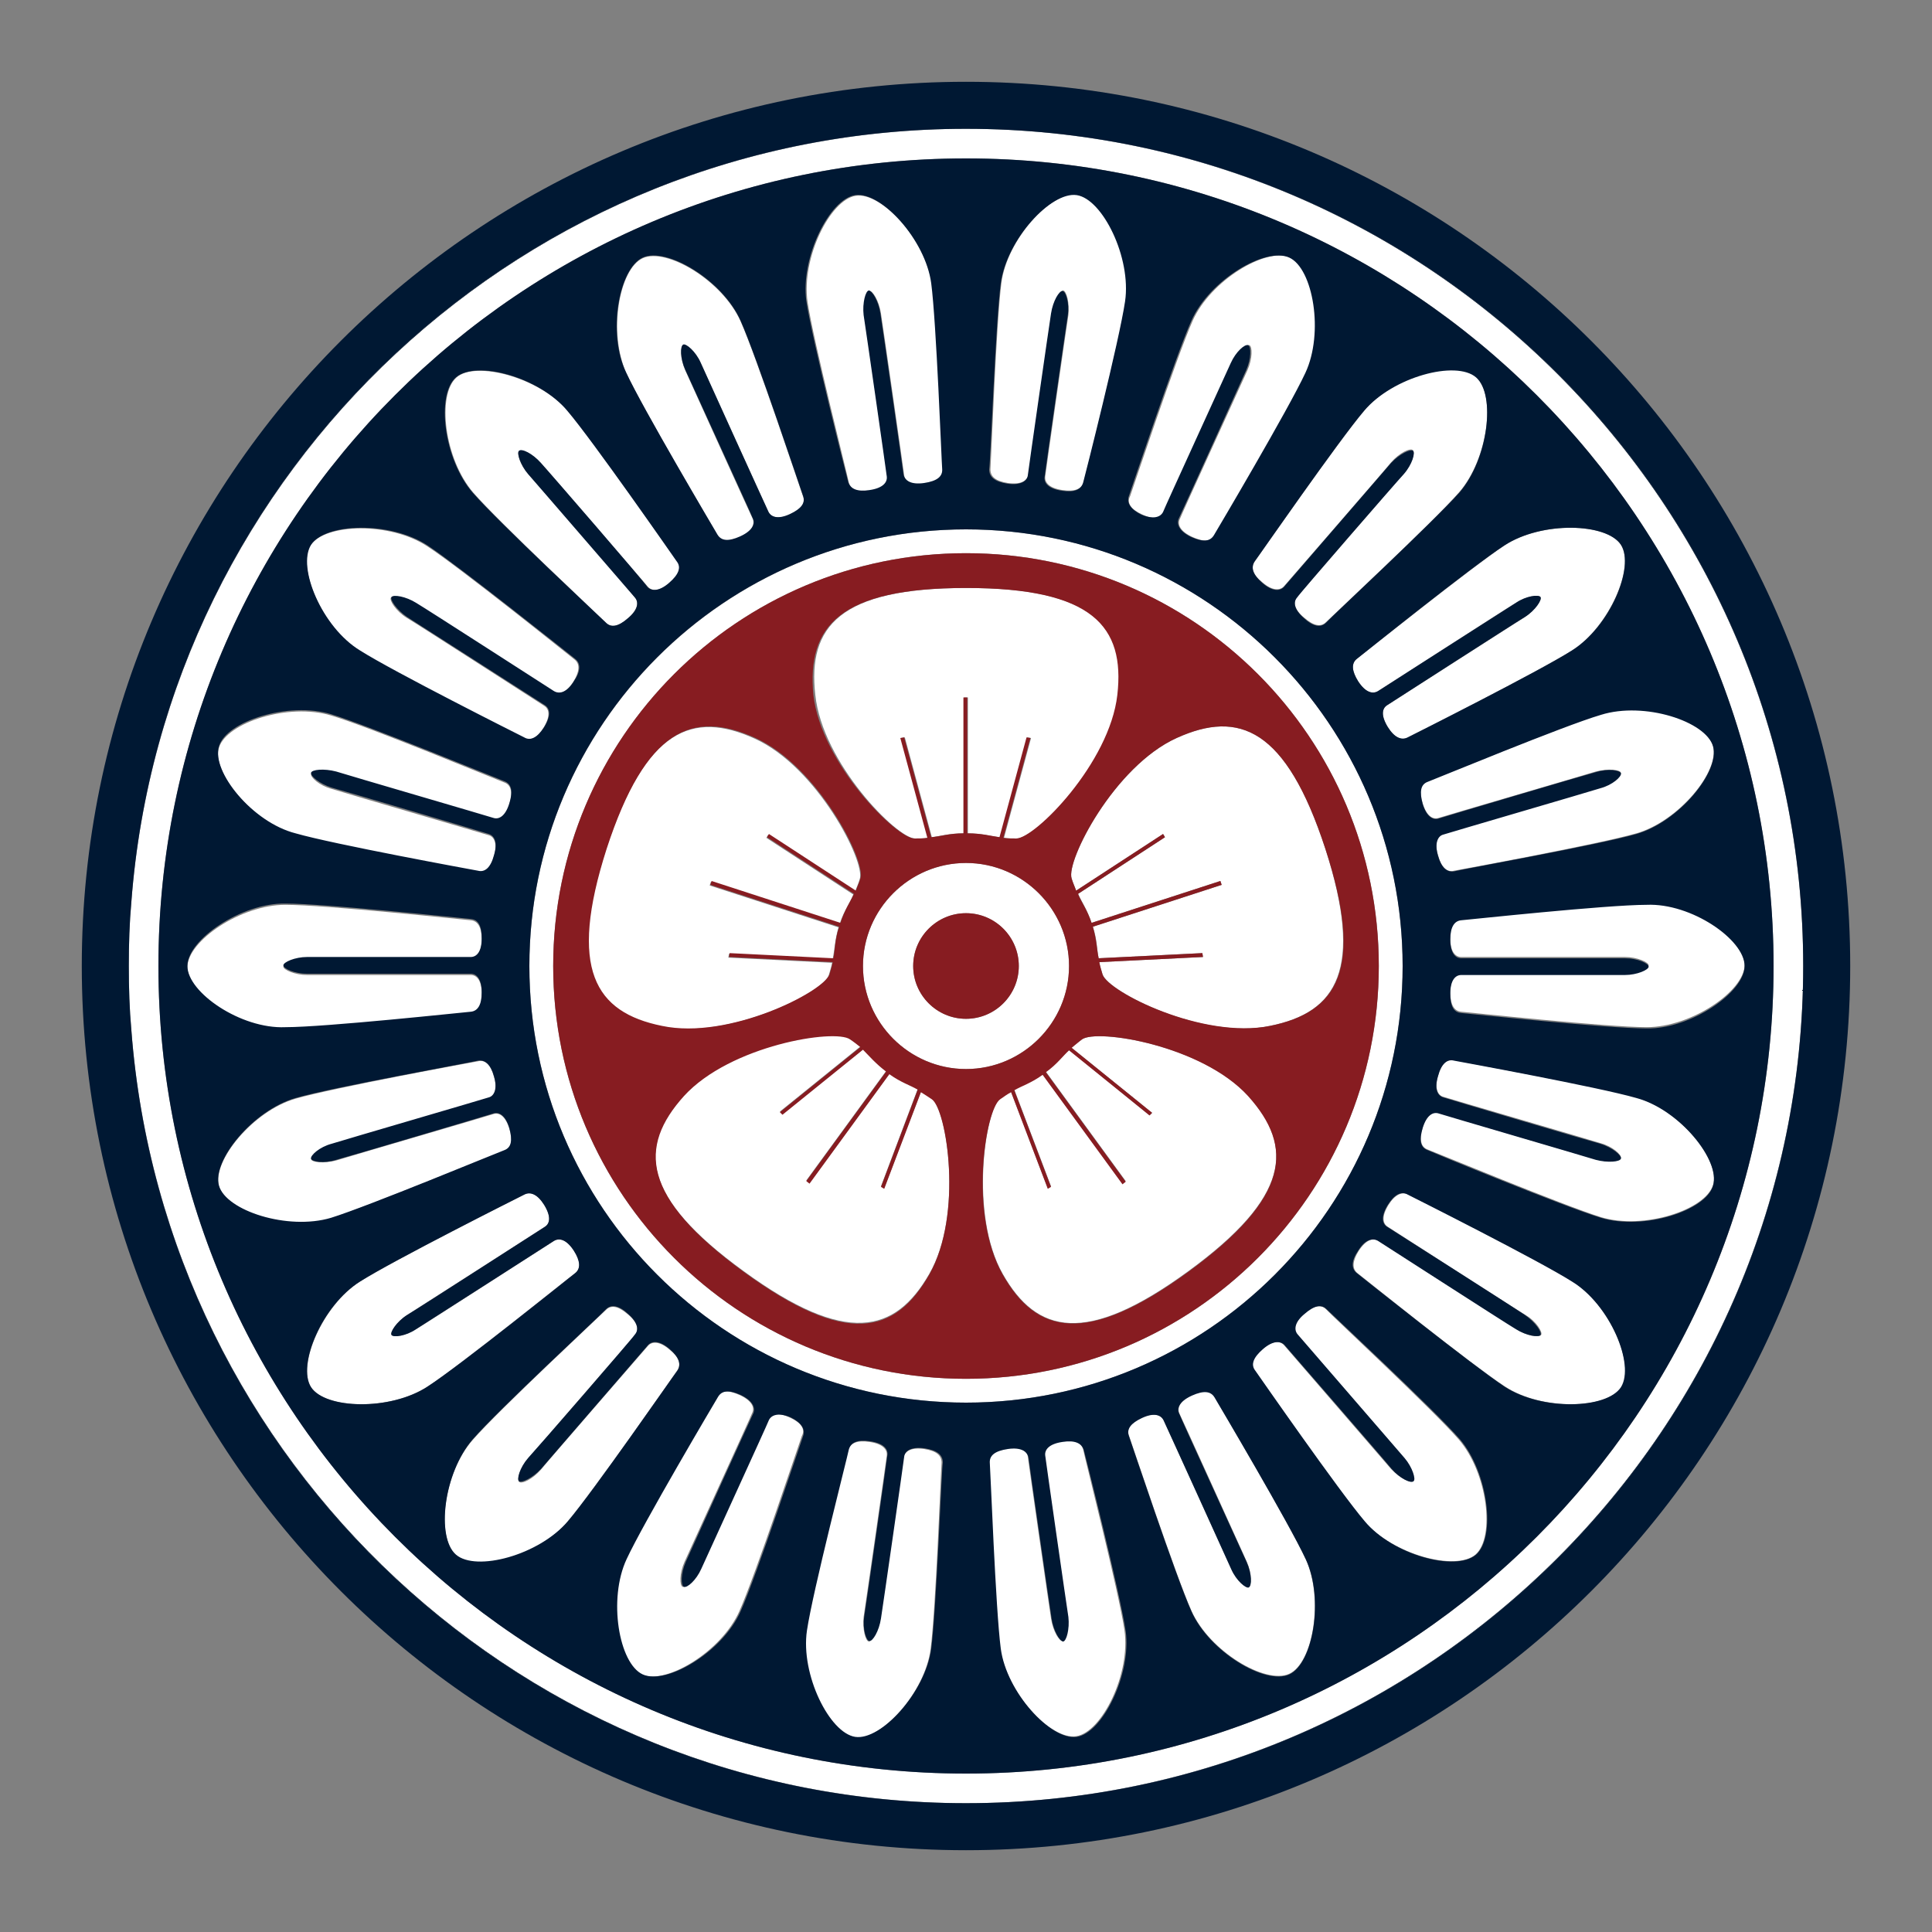 <?xml version="1.0" encoding="utf-8"?>
<!-- Generator: Adobe Illustrator 19.2.1, SVG Export Plug-In . SVG Version: 6.00 Build 0)  -->
<svg version="1.1" id="XX" xmlns="http://www.w3.org/2000/svg" xmlns:xlink="http://www.w3.org/1999/xlink" x="0px" y="0px"
	 viewBox="0 0 300 300" style="enable-background:new 0 0 300 300;" xml:space="preserve">
<rect x="0" y="0" width="300" height="300" fill="#808080" stroke="none"/>
<style type="text/css">
	.st0{fill:none;}
	.st1{fill:#FFFFFF;}
	.st2{fill:#871C21;}
	.st3{fill:#001833;}
</style>
<g>
	<path class="st0" d="M20.4,140c-0.3,3.3-0.4,6.6-0.4,10c0,3.4,0.1,6.7,0.4,10c-0.3-3.3-0.4-6.6-0.4-10
		C20,146.6,20.1,143.3,20.4,140z"/>
	<path class="st1" d="M144.7,170.6c-0.6-0.4-1.1-0.8-1.7-1.1l-5.7,15l-0.5-0.3l5.7-15.1c-1.2-0.7-2.6-1.1-4.4-2.4l-12.4,17l-0.5-0.4
		l12.4-17c-1.8-1.3-2.6-2.5-3.6-3.4l-12.5,10.1l-0.4-0.4l12.5-10.1c-0.5-0.4-1-0.8-1.6-1.2c-2.3-1.7-18.6,0.9-25.8,8.8
		c-7.2,7.9-6.7,15.7,9.3,27.3c15.9,11.6,23.5,9.6,28.8,0.4C149.6,188.6,147,172.3,144.7,170.6z"/>
	<path class="st1" d="M156.5,75c2.1,0.3,3-0.4,3.2-1.3c0.1-0.9,3.3-23.2,3.6-25.1c0.3-1.9,1.3-3.5,1.8-3.5c0.5,0.1,1,1.9,0.8,3.8
		c-0.3,1.9-3.5,24.2-3.6,25.1c-0.1,0.9,0.6,1.8,2.7,2.1c1.9,0.3,3-0.2,3.3-1.3c0.3-1.1,5.6-22.1,6.5-28.1c1-6.8-3.4-15.9-7.5-16.5
		c-4-0.6-10.9,6.9-11.8,13.7c-0.8,6.1-1.6,27.7-1.7,28.8C153.7,74,154.6,74.7,156.5,75z"/>
	<path class="st1" d="M196,90.4c1.6,1.4,2.8,1.3,3.4,0.6c0.6-0.7,15.4-17.7,16.6-19.2c1.3-1.5,3-2.3,3.4-1.9
		c0.4,0.3-0.2,2.2-1.4,3.6c-1.3,1.5-16,18.5-16.6,19.2c-0.6,0.7-0.5,1.9,1.1,3.2c1.5,1.3,2.6,1.5,3.4,0.7
		c0.8-0.8,16.6-15.5,20.7-20.2c4.5-5.2,5.7-15.2,2.6-17.9c-3.1-2.7-12.9-0.1-17.3,5.2c-4,4.7-16.3,22.4-17,23.4
		C194.2,88.1,194.5,89.2,196,90.4z"/>
	<path class="st1" d="M168.2,225.1c-0.3-1.1-1.3-1.6-3.3-1.3c-2.1,0.3-2.8,1.2-2.7,2.1c0.1,0.9,3.3,23.2,3.6,25.1
		c0.3,1.9-0.3,3.8-0.8,3.8c-0.5,0.1-1.5-1.5-1.8-3.5c-0.3-1.9-3.5-24.2-3.6-25.1c-0.1-0.9-1.1-1.6-3.2-1.3c-1.9,0.3-2.8,1-2.8,2.2
		c0.1,1.2,0.9,22.8,1.7,28.8c0.9,6.8,7.8,14.3,11.8,13.7c4-0.6,8.5-9.7,7.5-16.5C173.7,247.1,168.4,226.2,168.2,225.1z"/>
	<path class="st1" d="M143.5,225c-2.1-0.3-3,0.4-3.2,1.3c-0.1,0.9-3.3,23.2-3.6,25.1c-0.3,1.9-1.3,3.5-1.8,3.5
		c-0.5-0.1-1-1.9-0.8-3.8c0.3-1.9,3.5-24.2,3.6-25.1c0.1-0.9-0.6-1.8-2.7-2.1c-1.9-0.3-3,0.2-3.3,1.3c-0.3,1.1-5.6,22.1-6.5,28.1
		c-1,6.8,3.4,15.9,7.5,16.5c4,0.6,10.9-6.9,11.8-13.7c0.8-6.1,1.6-27.7,1.7-28.8C146.3,226,145.4,225.3,143.5,225z"/>
	<path class="st1" d="M168,161.4c-0.6,0.4-1.1,0.8-1.6,1.3l12.5,10.1l-0.4,0.4L166,163c-1,1-1.9,2.1-3.6,3.4l12.4,17l-0.5,0.4
		l-12.4-17c-1.8,1.3-3.2,1.7-4.4,2.4l5.7,15l-0.5,0.3l-5.7-15c-0.5,0.3-1.1,0.7-1.7,1.1c-2.3,1.7-4.8,18,0.4,27.2
		c5.3,9.3,12.9,11.2,28.8-0.4c15.9-11.6,16.4-19.4,9.3-27.3C186.6,162.3,170.3,159.7,168,161.4z"/>
	<path class="st1" d="M166,150c0-8.8-7.2-16-16-16c-8.8,0-16,7.2-16,16s7.2,16,16,16C158.8,166,166,158.8,166,150z M150,158.2
		c-4.5,0-8.2-3.7-8.2-8.2s3.7-8.2,8.2-8.2s8.2,3.7,8.2,8.2S154.5,158.2,150,158.2z"/>
	<path class="st1" d="M221.7,121.3c-1.1,0.4-1.4,1.5-0.8,3.4c0.6,2,1.6,2.6,2.5,2.3c0.9-0.3,22.5-6.6,24.4-7.2
		c1.9-0.5,3.8-0.3,3.9,0.2c0.1,0.5-1.3,1.7-3.2,2.3c-1.9,0.5-23.5,6.9-24.4,7.2c-0.9,0.3-1.4,1.3-0.8,3.3c0.5,1.9,1.4,2.7,2.5,2.4
		c1.1-0.2,22.4-4.1,28.3-5.8c6.6-1.9,13-9.7,11.9-13.6c-1.1-3.9-10.8-7-17.4-5C242.8,112.7,222.8,120.9,221.7,121.3z"/>
	<path class="st1" d="M244.2,199c-5.2-3.3-24.5-13-25.5-13.5c-1-0.5-2.1,0-3.1,1.6c-1.1,1.8-0.9,2.9-0.1,3.4
		c0.8,0.5,19.7,12.7,21.4,13.7s2.7,2.7,2.4,3.1c-0.3,0.4-2.2,0.2-3.8-0.9c-1.6-1-20.6-13.2-21.4-13.7c-0.8-0.5-1.9-0.3-3.1,1.5
		c-1,1.6-1.1,2.8-0.2,3.5c0.9,0.7,17.8,14.3,22.9,17.6c5.8,3.8,15.9,3.5,18.1,0.1C253.9,211.9,250,202.6,244.2,199z"/>
	<path class="st1" d="M205.9,203.3c-0.8-0.8-2-0.6-3.4,0.7c-1.6,1.4-1.7,2.5-1.1,3.2c0.6,0.7,15.4,17.7,16.6,19.2
		c1.3,1.5,1.8,3.3,1.4,3.6c-0.4,0.3-2.1-0.5-3.4-1.9c-1.3-1.5-16-18.5-16.6-19.2c-0.6-0.7-1.8-0.8-3.4,0.6c-1.5,1.3-1.8,2.4-1.2,3.3
		c0.7,0.9,13,18.7,17,23.4c4.5,5.2,14.2,7.8,17.3,5.2c3.1-2.7,1.9-12.7-2.6-17.9C222.5,218.9,206.7,204.2,205.9,203.3z"/>
	<path class="st1" d="M188.6,216.9c-0.6-1-1.7-1.1-3.5-0.3c-1.9,0.9-2.3,2-2,2.8c0.4,0.8,9.7,21.3,10.5,23.1
		c0.8,1.8,0.8,3.7,0.3,3.9c-0.5,0.2-1.9-1-2.7-2.8c-0.8-1.8-10.2-22.3-10.5-23.1c-0.4-0.8-1.5-1.2-3.4-0.4c-1.8,0.8-2.4,1.8-2,2.8
		c0.4,1.1,7.2,21.6,9.7,27.2c2.8,6.3,11.5,11.5,15.2,9.8c3.7-1.7,5.4-11.7,2.5-17.9C200.2,236.5,189.1,217.9,188.6,216.9z"/>
	<path class="st1" d="M226.9,142.7c-1.2,0.1-1.7,1.1-1.7,3c0,2.1,0.8,2.9,1.7,2.9s23.5,0,25.4,0c1.9,0,3.7,0.8,3.7,1.3
		c0,0.5-1.7,1.3-3.7,1.3c-1.9,0-24.5,0-25.4,0s-1.7,0.8-1.7,2.9c0,1.9,0.6,2.9,1.7,3c1.2,0.1,22.6,2.4,28.8,2.4
		c6.9,0,15.2-5.6,15.2-9.7c0-4.1-8.4-9.8-15.2-9.7C249.5,140.3,228,142.6,226.9,142.7z"/>
	<path class="st1" d="M166.4,136.4c0.2,0.7,0.5,1.3,0.7,1.9l13.5-8.8l0.3,0.5l-13.5,8.8c0.6,1.3,1.4,2.4,2.1,4.5l20-6.5l0.2,0.6
		l-20,6.5c0.7,2.1,0.6,3.5,0.9,4.9l16.1-0.8l0.1,0.6l-16.1,0.8c0.1,0.6,0.3,1.2,0.5,1.9c0.9,2.7,15.6,10.2,26,8
		c10.4-2.1,14.6-8.8,8.6-27.5c-6.1-18.7-13.4-21.6-23.1-17.2C173,119,165.5,133.7,166.4,136.4z"/>
	<path class="st1" d="M210.9,105.8c1.1,1.8,2.3,2,3.1,1.5c0.8-0.5,19.7-12.7,21.4-13.7c1.6-1,3.5-1.3,3.8-0.9c0.3,0.4-0.8,2-2.4,3.1
		c-1.6,1-20.6,13.2-21.4,13.7c-0.8,0.5-1,1.6,0.1,3.4c1,1.6,2.1,2.2,3.1,1.6c1-0.5,20.3-10.2,25.5-13.5c5.8-3.7,9.8-13,7.6-16.4
		c-2.2-3.4-12.3-3.7-18.1,0.1c-5.1,3.4-22,16.9-22.9,17.6C209.8,103,209.9,104.2,210.9,105.8z"/>
	<path class="st1" d="M254.1,170.4c-5.9-1.7-27.2-5.5-28.3-5.8c-1.1-0.2-2,0.6-2.5,2.4c-0.6,2,0,3.1,0.8,3.3
		c0.9,0.3,22.5,6.6,24.4,7.2c1.9,0.5,3.3,1.8,3.2,2.3c-0.1,0.5-2,0.8-3.9,0.2c-1.9-0.5-23.5-6.9-24.4-7.2c-0.9-0.3-1.9,0.3-2.5,2.3
		c-0.5,1.9-0.3,3,0.8,3.4c1.1,0.4,21.1,8.7,26.9,10.5c6.6,2,16.2-1.1,17.4-5C267.2,180.2,260.8,172.3,254.1,170.4z"/>
	<path class="st1" d="M177.4,79.9c1.9,0.9,3,0.5,3.4-0.4c0.4-0.8,9.7-21.3,10.5-23.1c0.8-1.8,2.3-3,2.7-2.8c0.5,0.2,0.5,2.1-0.3,3.9
		c-0.8,1.8-10.2,22.3-10.5,23.1c-0.4,0.8,0,1.9,2,2.8c1.8,0.8,2.9,0.7,3.5-0.3c0.6-1,11.6-19.6,14.2-25.2c2.9-6.3,1.2-16.2-2.5-17.9
		c-3.7-1.7-12.4,3.5-15.2,9.8c-2.5,5.6-9.3,26.1-9.7,27.2C174.9,78.1,175.6,79.1,177.4,79.9z"/>
	<path class="st1" d="M78.3,178.7c1.1-0.4,1.4-1.5,0.8-3.4c-0.6-2-1.6-2.6-2.5-2.3c-0.9,0.3-22.5,6.6-24.4,7.2
		c-1.9,0.5-3.8,0.3-3.9-0.2c-0.1-0.5,1.3-1.7,3.2-2.3c1.9-0.5,23.5-6.9,24.4-7.2c0.9-0.3,1.4-1.3,0.8-3.3c-0.5-1.9-1.4-2.7-2.5-2.4
		c-1.1,0.2-22.4,4.1-28.3,5.8c-6.6,1.9-13,9.7-11.9,13.6c1.1,3.9,10.8,7,17.4,5C57.2,187.3,77.2,179.1,78.3,178.7z"/>
	<path class="st1" d="M89.3,197.7c0.9-0.7,0.9-1.9-0.2-3.5c-1.1-1.8-2.3-2-3.1-1.5c-0.8,0.5-19.7,12.7-21.4,13.7
		c-1.6,1-3.5,1.3-3.8,0.9c-0.3-0.4,0.8-2,2.4-3.1c1.6-1,20.6-13.2,21.4-13.7c0.8-0.5,1-1.6-0.1-3.4c-1-1.6-2.1-2.2-3.1-1.6
		c-1,0.5-20.3,10.2-25.5,13.5c-5.8,3.7-9.8,13-7.6,16.4c2.2,3.4,12.3,3.7,18.1-0.1C71.5,212,88.3,198.4,89.3,197.7z"/>
	<path class="st1" d="M73.1,157.3c1.2-0.1,1.7-1.1,1.7-3c0-2.1-0.8-2.9-1.7-2.9c-0.9,0-23.5,0-25.4,0c-1.9,0-3.7-0.8-3.7-1.3
		c0-0.5,1.7-1.3,3.7-1.3c1.9,0,24.5,0,25.4,0c0.9,0,1.7-0.8,1.7-2.9c0-1.9-0.6-2.9-1.7-3c-1.2-0.1-22.6-2.4-28.8-2.4
		c-6.9,0-15.2,5.6-15.2,9.7c0,4.1,8.4,9.8,15.2,9.7C50.5,159.7,72,157.4,73.1,157.3z"/>
	<path class="st1" d="M104,209.6c-1.6-1.4-2.8-1.3-3.4-0.6c-0.6,0.7-15.4,17.7-16.6,19.2c-1.3,1.5-3,2.3-3.4,1.9
		c-0.4-0.3,0.2-2.2,1.4-3.6c1.3-1.5,16-18.5,16.6-19.2c0.6-0.7,0.5-1.9-1.1-3.2c-1.5-1.3-2.6-1.5-3.4-0.7
		c-0.8,0.8-16.6,15.5-20.7,20.2c-4.6,5.2-5.7,15.2-2.6,17.9c3.1,2.7,12.9,0.1,17.3-5.2c4-4.7,16.3-22.4,17-23.4
		C105.8,211.9,105.5,210.8,104,209.6z"/>
	<path class="st1" d="M45.9,129.6c5.9,1.7,27.2,5.5,28.3,5.8c1.1,0.2,2-0.6,2.5-2.4c0.6-2,0-3.1-0.8-3.3c-0.9-0.3-22.5-6.6-24.4-7.2
		c-1.9-0.5-3.3-1.8-3.2-2.3c0.1-0.5,2-0.8,3.9-0.2c1.9,0.5,23.5,6.9,24.4,7.2c0.9,0.3,1.9-0.3,2.5-2.3c0.5-1.9,0.3-3-0.8-3.4
		c-1.1-0.4-21.1-8.7-26.9-10.4c-6.6-2-16.2,1.1-17.4,5C32.8,119.8,39.2,127.7,45.9,129.6z"/>
	<path class="st1" d="M122.6,220.1c-1.9-0.9-3-0.5-3.4,0.4c-0.4,0.8-9.7,21.3-10.5,23.1c-0.8,1.8-2.3,3-2.7,2.8
		c-0.5-0.2-0.5-2.1,0.3-3.9c0.8-1.8,10.2-22.3,10.5-23.1c0.4-0.8,0-1.9-2-2.8c-1.8-0.8-2.9-0.7-3.5,0.3c-0.6,1-11.6,19.6-14.2,25.2
		c-2.9,6.3-1.2,16.2,2.5,17.9c3.7,1.7,12.4-3.5,15.2-9.8c2.5-5.6,9.3-26.1,9.7-27.2C125.1,221.9,124.4,220.9,122.6,220.1z"/>
	<path class="st1" d="M150,280c71.7,0,130-58.3,130-130S221.7,20,150,20C81.7,20,25.5,73,20.4,140c-0.3,3.3-0.4,6.6-0.4,10
		c0,3.4,0.1,6.7,0.4,10C25.5,227,81.7,280,150,280z M150,24.6c69.2,0,125.4,56.3,125.4,125.4c0,69.2-56.3,125.4-125.4,125.4
		c-69.2,0-125.4-56.3-125.4-125.4C24.6,80.8,80.8,24.6,150,24.6z"/>
	<path class="st1" d="M94.1,96.7c0.8,0.8,2,0.6,3.4-0.7c1.6-1.4,1.7-2.5,1.1-3.2C98.1,92,83.3,75,82,73.6c-1.3-1.5-1.8-3.3-1.4-3.6
		c0.4-0.3,2.1,0.5,3.4,1.9c1.3,1.5,16,18.5,16.6,19.2c0.6,0.7,1.8,0.8,3.4-0.6c1.5-1.3,1.8-2.4,1.2-3.3c-0.7-0.9-13-18.7-17-23.4
		c-4.5-5.2-14.3-7.8-17.3-5.2c-3.1,2.7-1.9,12.7,2.6,17.9C77.5,81.1,93.3,95.9,94.1,96.7z"/>
	<path class="st1" d="M82.2,150c0,37.4,30.3,67.8,67.8,67.8c37.4,0,67.8-30.3,67.8-67.8c0-37.4-30.3-67.8-67.8-67.8
		C112.6,82.2,82.2,112.6,82.2,150z M150,85.9c35.4,0,64.1,28.7,64.1,64.1s-28.7,64.1-64.1,64.1c-35.4,0-64.1-28.7-64.1-64.1
		S114.6,85.9,150,85.9z"/>
	<path class="st1" d="M102.7,159.4c10.4,2.1,25.2-5.3,26-8c0.2-0.7,0.4-1.3,0.5-1.9l-16.1-0.8l0.1-0.6l16.1,0.8
		c0.3-1.4,0.3-2.8,0.9-4.9l-20-6.5l0.2-0.6l20,6.5c0.7-2.1,1.6-3.2,2.1-4.5l-13.5-8.8l0.3-0.5l13.5,8.8c0.2-0.6,0.5-1.2,0.7-1.9
		c0.9-2.7-6.6-17.4-16.3-21.8c-9.7-4.4-17-1.5-23.1,17.2C88.1,150.6,92.3,157.2,102.7,159.4z"/>
	<path class="st1" d="M131.8,74.9c0.3,1.1,1.3,1.6,3.3,1.3c2.1-0.3,2.8-1.2,2.7-2.1c-0.1-0.9-3.3-23.2-3.6-25.1
		c-0.3-1.9,0.3-3.8,0.8-3.8c0.5-0.1,1.5,1.5,1.8,3.5c0.3,1.9,3.5,24.2,3.6,25.1c0.1,0.9,1.1,1.6,3.2,1.3c1.9-0.3,2.8-1,2.8-2.2
		c-0.1-1.2-0.8-22.8-1.7-28.8c-0.9-6.8-7.8-14.3-11.8-13.7c-4,0.6-8.5,9.7-7.5,16.5C126.3,52.9,131.6,73.8,131.8,74.9z"/>
	<path class="st1" d="M55.8,101.1c5.2,3.3,24.5,13,25.5,13.5c1,0.5,2.1,0,3.1-1.6c1.1-1.8,0.9-2.9,0.1-3.4
		c-0.8-0.5-19.7-12.7-21.4-13.7c-1.6-1-2.7-2.7-2.4-3.1c0.3-0.4,2.2-0.2,3.8,0.9c1.6,1,20.6,13.2,21.4,13.7c0.8,0.5,1.9,0.3,3.1-1.5
		c1-1.6,1.1-2.8,0.2-3.5c-0.9-0.7-17.8-14.3-22.9-17.6c-5.8-3.8-15.9-3.5-18.1-0.1C46.1,88.1,50,97.4,55.8,101.1z"/>
	<path class="st1" d="M111.4,83.1c0.6,1,1.7,1.1,3.5,0.3c1.9-0.9,2.3-2,2-2.8c-0.4-0.8-9.7-21.3-10.5-23.1c-0.8-1.8-0.8-3.7-0.3-3.9
		c0.5-0.2,1.9,1,2.7,2.8c0.8,1.8,10.2,22.3,10.5,23.1c0.4,0.8,1.5,1.2,3.4,0.4c1.8-0.8,2.4-1.8,2-2.8c-0.4-1.1-7.2-21.6-9.7-27.2
		c-2.8-6.3-11.5-11.5-15.2-9.8c-3.7,1.7-5.4,11.7-2.5,17.9C99.8,63.5,110.9,82.1,111.4,83.1z"/>
	<path class="st1" d="M142.1,130.2c0.7,0,1.4,0,2-0.1l-4.2-15.5l0.6-0.1l4.2,15.5c1.4-0.2,2.7-0.6,5-0.6v-21.1h0.6v21.1
		c2.2,0,3.6,0.5,5,0.6l4.2-15.5l0.6,0.1l-4.2,15.5c0.6,0.1,1.2,0.1,2,0.1c2.9,0,14.5-11.7,15.7-22.3c1.2-10.6-3.8-16.6-23.5-16.6
		s-24.7,6-23.5,16.6C127.7,118.5,139.3,130.2,142.1,130.2z"/>
	<path class="st2" d="M150,214.1c35.4,0,64.1-28.7,64.1-64.1S185.4,85.9,150,85.9c-35.4,0-64.1,28.7-64.1,64.1
		S114.6,214.1,150,214.1z M144.3,197.9c-5.3,9.3-12.9,11.2-28.8-0.4c-15.9-11.6-16.4-19.4-9.3-27.3c7.2-7.9,23.5-10.5,25.8-8.8
		c0.6,0.4,1.1,0.8,1.6,1.2l-12.5,10.1l0.4,0.4L134,163c1,1,1.9,2.1,3.6,3.4l-12.4,17l0.5,0.4l12.4-17c1.8,1.3,3.2,1.7,4.4,2.4
		l-5.7,15.1l0.5,0.3l5.7-15c0.5,0.3,1.1,0.7,1.7,1.1C147,172.3,149.6,188.6,144.3,197.9z M134,150c0-8.8,7.2-16,16-16
		c8.8,0,16,7.2,16,16s-7.2,16-16,16C141.2,166,134,158.8,134,150z M184.5,197.5c-15.9,11.6-23.6,9.6-28.8,0.4
		c-5.3-9.3-2.7-25.6-0.4-27.2c0.6-0.4,1.1-0.8,1.7-1.1l5.7,15l0.5-0.3l-5.7-15c1.2-0.7,2.6-1.1,4.4-2.4l12.4,17l0.5-0.4l-12.4-17
		c1.8-1.3,2.6-2.5,3.6-3.4l12.5,10.1l0.4-0.4l-12.5-10.1c0.5-0.4,1-0.8,1.6-1.3c2.3-1.7,18.6,0.9,25.8,8.8
		C200.9,178.1,200.4,185.9,184.5,197.5z M182.7,114.6c9.7-4.4,17-1.5,23.1,17.2c6.1,18.7,1.9,25.4-8.6,27.5c-10.4,2.1-25.2-5.3-26-8
		c-0.2-0.7-0.4-1.3-0.5-1.9l16.1-0.8l-0.1-0.6l-16.1,0.8c-0.3-1.4-0.3-2.8-0.9-4.9l20-6.5l-0.2-0.6l-20,6.5
		c-0.7-2.1-1.6-3.2-2.1-4.5l13.5-8.8l-0.3-0.5l-13.5,8.8c-0.2-0.6-0.5-1.2-0.7-1.9C165.5,133.7,173,119,182.7,114.6z M150,91.3
		c19.7,0,24.7,6,23.5,16.6c-1.2,10.6-12.8,22.3-15.7,22.3c-0.7,0-1.4,0-2-0.1l4.2-15.5l-0.6-0.1l-4.2,15.5c-1.4-0.2-2.7-0.6-5-0.6
		v-21.1h-0.6v21.1c-2.2,0-3.6,0.5-5,0.6l-4.2-15.5l-0.6,0.1l4.2,15.5c-0.6,0.1-1.2,0.1-2,0.1c-2.8,0-14.5-11.7-15.7-22.3
		C125.3,97.3,130.3,91.3,150,91.3z M117.3,114.6c9.7,4.4,17.2,19.1,16.3,21.8c-0.2,0.7-0.5,1.3-0.7,1.9l-13.5-8.8l-0.3,0.5l13.5,8.8
		c-0.6,1.3-1.4,2.4-2.1,4.5l-20-6.5l-0.2,0.6l20,6.5c-0.7,2.1-0.6,3.5-0.9,4.9l-16.1-0.8l-0.1,0.6l16.1,0.8
		c-0.1,0.6-0.3,1.2-0.5,1.9c-0.9,2.7-15.6,10.2-26,8c-10.4-2.1-14.6-8.8-8.6-27.5C100.3,113.1,107.6,110.2,117.3,114.6z"/>
	<circle class="st2" cx="150" cy="150" r="8.2"/>
	<path class="st3" d="M150,275.4c69.2,0,125.4-56.3,125.4-125.4c0-69.2-56.3-125.4-125.4-125.4C80.8,24.6,24.6,80.8,24.6,150
		C24.6,219.2,80.8,275.4,150,275.4z M70.8,241.4c-3.1-2.7-1.9-12.7,2.6-17.9c4-4.6,19.9-19.3,20.7-20.2c0.8-0.8,2-0.6,3.4,0.7
		c1.6,1.4,1.7,2.5,1.1,3.2C98.1,208,83.3,225,82,226.4c-1.3,1.5-1.8,3.3-1.4,3.6c0.4,0.3,2.1-0.5,3.4-1.9c1.3-1.5,16-18.5,16.6-19.2
		c0.6-0.7,1.8-0.8,3.4,0.6c1.5,1.3,1.8,2.4,1.2,3.3c-0.7,0.9-13,18.7-17,23.4C83.7,241.5,73.9,244.1,70.8,241.4z M124.7,223
		c-0.4,1.1-7.2,21.6-9.7,27.2c-2.8,6.3-11.5,11.5-15.2,9.8c-3.7-1.7-5.4-11.7-2.5-17.9c2.6-5.6,13.6-24.2,14.2-25.2
		c0.6-1,1.7-1.1,3.5-0.3c1.9,0.9,2.3,2,2,2.8c-0.4,0.8-9.7,21.3-10.5,23.1c-0.8,1.8-0.8,3.7-0.3,3.9c0.5,0.2,1.9-1,2.7-2.8
		c0.8-1.8,10.2-22.3,10.5-23.1c0.4-0.8,1.5-1.2,3.4-0.4C124.4,220.9,125.1,221.9,124.7,223z M144.6,256c-0.9,6.8-7.8,14.3-11.8,13.7
		c-4-0.6-8.5-9.7-7.5-16.5c0.9-6.1,6.3-27,6.5-28.1c0.3-1.1,1.3-1.6,3.3-1.3c2.1,0.3,2.8,1.2,2.7,2.1c-0.1,0.9-3.3,23.2-3.6,25.1
		c-0.3,1.9,0.3,3.8,0.8,3.8c0.5,0.1,1.5-1.5,1.8-3.5c0.3-1.9,3.5-24.2,3.6-25.1c0.1-0.9,1.1-1.6,3.2-1.3c1.9,0.3,2.8,1,2.8,2.2
		C146.2,228.3,145.4,249.9,144.6,256z M167.2,269.7c-4,0.6-10.9-6.9-11.8-13.7c-0.8-6.1-1.6-27.7-1.7-28.8c-0.1-1.2,0.8-1.9,2.8-2.2
		c2.1-0.3,3,0.4,3.2,1.3c0.1,0.9,3.3,23.2,3.6,25.1c0.3,1.9,1.3,3.5,1.8,3.5c0.5-0.1,1-1.9,0.8-3.8c-0.3-1.9-3.5-24.2-3.6-25.1
		c-0.1-0.9,0.6-1.8,2.7-2.1c1.9-0.3,3,0.2,3.3,1.3c0.3,1.1,5.6,22.1,6.5,28.1C175.7,260,171.2,269.1,167.2,269.7z M200.2,260
		c-3.7,1.7-12.4-3.5-15.2-9.8c-2.5-5.6-9.3-26.1-9.7-27.2c-0.4-1.1,0.3-2,2-2.8c1.9-0.9,3-0.5,3.4,0.4c0.4,0.8,9.7,21.3,10.5,23.1
		c0.8,1.8,2.3,3,2.7,2.8c0.5-0.2,0.5-2.1-0.3-3.9c-0.8-1.8-10.2-22.3-10.5-23.1c-0.4-0.8,0-1.9,2-2.8c1.8-0.8,2.9-0.7,3.5,0.3
		c0.6,1,11.6,19.6,14.2,25.2C205.6,248.3,203.9,258.3,200.2,260z M229.2,241.4c-3.1,2.7-12.9,0.1-17.3-5.2c-4-4.7-16.3-22.4-17-23.4
		c-0.7-0.9-0.3-2,1.2-3.3c1.6-1.4,2.8-1.3,3.4-0.6c0.6,0.7,15.4,17.7,16.6,19.2c1.3,1.5,3,2.3,3.4,1.9c0.4-0.3-0.2-2.2-1.4-3.6
		c-1.3-1.5-16-18.5-16.6-19.2c-0.6-0.7-0.5-1.9,1.1-3.2c1.5-1.3,2.6-1.5,3.4-0.7c0.8,0.8,16.6,15.5,20.7,20.2
		C231.1,228.7,232.3,238.7,229.2,241.4z M251.7,215.4c-2.2,3.4-12.3,3.7-18.1-0.1c-5.1-3.4-22-16.9-22.9-17.6
		c-0.9-0.7-0.9-1.9,0.2-3.5c1.1-1.8,2.3-2,3.1-1.5c0.8,0.5,19.7,12.7,21.4,13.7c1.6,1,3.5,1.3,3.8,0.9c0.3-0.4-0.8-2-2.4-3.1
		s-20.6-13.2-21.4-13.7c-0.8-0.5-1-1.6,0.1-3.4c1-1.6,2.1-2.2,3.1-1.6c1,0.5,20.3,10.2,25.5,13.5C250,202.6,253.9,211.9,251.7,215.4
		z M266,184.1c-1.1,3.9-10.8,7-17.4,5c-5.9-1.8-25.8-10-26.9-10.5c-1.1-0.4-1.4-1.5-0.8-3.4c0.6-2,1.6-2.6,2.5-2.3
		c0.9,0.3,22.5,6.6,24.4,7.2c1.9,0.5,3.8,0.3,3.9-0.2c0.1-0.5-1.3-1.7-3.2-2.3c-1.9-0.5-23.5-6.9-24.4-7.2c-0.9-0.3-1.4-1.3-0.8-3.3
		c0.5-1.9,1.4-2.7,2.5-2.4c1.1,0.2,22.4,4.1,28.3,5.8C260.8,172.3,267.2,180.2,266,184.1z M270.9,150c0,4.1-8.4,9.8-15.2,9.7
		c-6.1,0-27.6-2.3-28.8-2.4c-1.2-0.1-1.7-1.1-1.7-3c0-2.1,0.8-2.9,1.7-2.9s23.5,0,25.4,0c1.9,0,3.7-0.8,3.7-1.3
		c0-0.5-1.7-1.3-3.7-1.3c-1.9,0-24.5,0-25.4,0s-1.7-0.8-1.7-2.9c0-1.9,0.6-2.9,1.7-3c1.2-0.1,22.6-2.4,28.8-2.4
		C262.6,140.2,270.9,145.9,270.9,150z M266,115.9c1.1,3.9-5.3,11.7-11.9,13.6c-5.9,1.7-27.2,5.5-28.3,5.8c-1.1,0.2-2-0.6-2.5-2.4
		c-0.6-2,0-3.1,0.8-3.3c0.9-0.3,22.5-6.6,24.4-7.2c1.9-0.5,3.3-1.8,3.2-2.3c-0.1-0.5-2-0.8-3.9-0.2c-1.9,0.5-23.5,6.9-24.4,7.2
		c-0.9,0.3-1.9-0.3-2.5-2.3c-0.5-1.9-0.3-3,0.8-3.4c1.1-0.4,21.1-8.7,26.9-10.4C255.3,108.9,264.9,112,266,115.9z M251.7,84.6
		c2.2,3.4-1.7,12.7-7.6,16.4c-5.2,3.3-24.5,13-25.5,13.5c-1,0.5-2.1,0-3.1-1.6c-1.1-1.8-0.9-2.9-0.1-3.4
		c0.8-0.5,19.7-12.7,21.4-13.7c1.6-1,2.7-2.7,2.4-3.1c-0.3-0.4-2.2-0.2-3.8,0.9c-1.6,1-20.6,13.2-21.4,13.7
		c-0.8,0.5-1.9,0.3-3.1-1.5c-1-1.6-1.1-2.8-0.2-3.5c0.9-0.7,17.8-14.3,22.9-17.6C239.4,80.9,249.5,81.2,251.7,84.6z M229.2,58.6
		c3.1,2.7,1.9,12.7-2.6,17.9c-4.1,4.6-19.9,19.3-20.7,20.2c-0.8,0.8-2,0.6-3.4-0.7c-1.6-1.4-1.7-2.5-1.1-3.2
		C201.9,92,216.7,75,218,73.6c1.3-1.5,1.8-3.3,1.4-3.6c-0.4-0.3-2.1,0.5-3.4,1.9c-1.3,1.5-16,18.5-16.6,19.2
		c-0.6,0.7-1.8,0.8-3.4-0.6c-1.5-1.3-1.8-2.4-1.2-3.3c0.7-0.9,13-18.7,17-23.4C216.3,58.5,226.1,55.9,229.2,58.6z M175.3,77
		c0.4-1.1,7.2-21.6,9.7-27.2c2.8-6.3,11.5-11.5,15.2-9.8c3.7,1.7,5.4,11.7,2.5,17.9c-2.6,5.6-13.6,24.2-14.2,25.2
		c-0.6,1-1.7,1.1-3.5,0.3c-1.9-0.9-2.3-2-2-2.8c0.4-0.8,9.7-21.3,10.5-23.1c0.8-1.8,0.8-3.7,0.3-3.9c-0.5-0.2-1.9,1-2.7,2.8
		c-0.8,1.8-10.2,22.3-10.5,23.1c-0.4,0.8-1.5,1.2-3.4,0.4C175.6,79.1,174.9,78.1,175.3,77z M155.4,44c0.9-6.8,7.8-14.3,11.8-13.7
		c4,0.6,8.5,9.7,7.5,16.5c-0.9,6.1-6.2,27-6.5,28.1c-0.3,1.1-1.3,1.6-3.3,1.3c-2.1-0.3-2.8-1.2-2.7-2.1c0.1-0.9,3.3-23.2,3.6-25.1
		c0.3-1.9-0.3-3.8-0.8-3.8c-0.5-0.1-1.5,1.5-1.8,3.5c-0.3,1.9-3.5,24.2-3.6,25.1c-0.1,0.9-1.1,1.6-3.2,1.3c-1.9-0.3-2.8-1-2.8-2.2
		C153.8,71.7,154.6,50.1,155.4,44z M217.8,150c0,37.4-30.3,67.8-67.8,67.8c-37.4,0-67.8-30.3-67.8-67.8c0-37.4,30.3-67.8,67.8-67.8
		C187.4,82.2,217.8,112.6,217.8,150z M132.8,30.3c4-0.6,10.9,6.9,11.8,13.7c0.8,6.1,1.6,27.7,1.7,28.8c0.1,1.2-0.8,1.9-2.8,2.2
		c-2.1,0.3-3-0.4-3.2-1.3c-0.1-0.9-3.3-23.2-3.6-25.1c-0.3-1.9-1.3-3.5-1.8-3.5c-0.5,0.1-1,1.9-0.8,3.8c0.3,1.9,3.5,24.2,3.6,25.1
		c0.1,0.9-0.6,1.8-2.7,2.1c-1.9,0.3-3-0.2-3.3-1.3c-0.3-1.1-5.6-22.1-6.5-28.1C124.3,40,128.8,30.9,132.8,30.3z M99.8,40
		c3.7-1.7,12.4,3.5,15.2,9.8c2.5,5.6,9.3,26.1,9.7,27.2c0.4,1.1-0.3,2-2,2.8c-1.9,0.9-3,0.5-3.4-0.4c-0.4-0.8-9.7-21.3-10.5-23.1
		c-0.8-1.8-2.3-3-2.7-2.8c-0.5,0.2-0.5,2.1,0.3,3.9c0.8,1.8,10.2,22.3,10.5,23.1c0.4,0.8,0,1.9-2,2.8c-1.8,0.8-2.9,0.7-3.5-0.3
		c-0.6-1-11.6-19.6-14.2-25.2C94.3,51.7,96.1,41.7,99.8,40z M70.8,58.6c3.1-2.7,12.9-0.1,17.3,5.2c4,4.7,16.3,22.4,17,23.4
		c0.7,0.9,0.3,2-1.2,3.3c-1.6,1.4-2.8,1.3-3.4,0.6C100,90.3,85.3,73.3,84,71.9c-1.3-1.5-3-2.3-3.4-1.9c-0.4,0.3,0.2,2.2,1.4,3.6
		c1.3,1.5,16,18.5,16.6,19.2c0.6,0.7,0.5,1.9-1.1,3.2c-1.5,1.3-2.6,1.5-3.4,0.7c-0.8-0.8-16.6-15.5-20.7-20.2
		C68.9,71.3,67.7,61.3,70.8,58.6z M48.3,84.6c2.2-3.4,12.3-3.7,18.1,0.1c5.1,3.4,22,16.9,22.9,17.6c0.9,0.7,0.9,1.9-0.2,3.5
		c-1.1,1.8-2.3,2-3.1,1.5c-0.8-0.5-19.7-12.7-21.4-13.7c-1.6-1-3.5-1.3-3.8-0.9c-0.3,0.4,0.8,2,2.4,3.1c1.6,1,20.6,13.2,21.4,13.7
		c0.8,0.5,1,1.6-0.1,3.4c-1,1.6-2.1,2.2-3.1,1.6c-1-0.5-20.3-10.2-25.5-13.5C50,97.4,46.1,88.1,48.3,84.6z M34,115.9
		c1.1-3.9,10.8-7,17.4-5c5.9,1.8,25.8,10,26.9,10.4c1.1,0.4,1.4,1.5,0.8,3.4c-0.6,2-1.6,2.6-2.5,2.3c-0.9-0.3-22.5-6.6-24.4-7.2
		c-1.9-0.5-3.8-0.3-3.9,0.2c-0.1,0.5,1.3,1.7,3.2,2.3c1.9,0.5,23.5,6.9,24.4,7.2c0.9,0.3,1.4,1.3,0.8,3.3c-0.5,1.9-1.4,2.7-2.5,2.4
		c-1.1-0.2-22.4-4.1-28.3-5.8C39.2,127.7,32.8,119.8,34,115.9z M29.1,150c0-4.1,8.4-9.8,15.2-9.7c6.1,0,27.6,2.3,28.8,2.4
		c1.2,0.1,1.7,1.1,1.7,3c0,2.1-0.8,2.9-1.7,2.9c-0.9,0-23.5,0-25.4,0c-1.9,0-3.7,0.8-3.7,1.3c0,0.5,1.7,1.3,3.7,1.3
		c1.9,0,24.5,0,25.4,0c0.9,0,1.7,0.8,1.7,2.9c0,1.9-0.6,2.9-1.7,3c-1.2,0.1-22.6,2.4-28.8,2.4C37.4,159.8,29.1,154.1,29.1,150z
		 M34,184.1c-1.1-3.9,5.3-11.7,11.9-13.6c5.9-1.7,27.2-5.5,28.3-5.8c1.1-0.2,2,0.6,2.5,2.4c0.6,2,0,3.1-0.8,3.3
		c-0.9,0.3-22.5,6.6-24.4,7.2c-1.9,0.5-3.3,1.8-3.2,2.3c0.1,0.5,2,0.8,3.9,0.2c1.9-0.5,23.5-6.9,24.4-7.2c0.9-0.3,1.9,0.3,2.5,2.3
		c0.5,1.9,0.3,3-0.8,3.4c-1.1,0.4-21.1,8.7-26.9,10.5C44.7,191.1,35.1,188,34,184.1z M48.3,215.4c-2.2-3.4,1.7-12.7,7.6-16.4
		c5.2-3.3,24.5-13,25.5-13.5c1-0.5,2.1,0,3.1,1.6c1.1,1.8,0.9,2.9,0.1,3.4c-0.8,0.5-19.7,12.7-21.4,13.7c-1.6,1-2.7,2.7-2.4,3.1
		c0.3,0.4,2.2,0.2,3.8-0.9c1.6-1,20.6-13.2,21.4-13.7c0.8-0.5,1.9-0.3,3.1,1.5c1,1.6,1.1,2.8,0.2,3.5c-0.9,0.7-17.8,14.3-22.9,17.6
		C60.6,219.1,50.5,218.8,48.3,215.4z"/>
	<path class="st3" d="M150,12.7C74.2,12.7,12.7,74.2,12.7,150c0,75.8,61.5,137.3,137.3,137.3c75.8,0,137.3-61.5,137.3-137.3
		C287.3,74.2,225.8,12.7,150,12.7z M150,280c-68.4,0-124.5-52.9-129.6-120c-0.3-3.3-0.4-6.6-0.4-10c0-3.4,0.1-6.7,0.4-10
		C25.5,72.9,81.6,20,150,20c71.8,0,130,58.2,130,130C280,221.8,221.8,280,150,280z"/>
	<path class="st3" d="M280,150c0-71.8-58.2-130-130-130C221.7,20,280,78.3,280,150z"/>
	<path class="st3" d="M150,20C81.6,20,25.5,72.9,20.4,140C25.5,73,81.7,20,150,20z"/>
	<path class="st3" d="M150,280c-68.3,0-124.5-53-129.6-120C25.5,227.1,81.6,280,150,280c71.8,0,130-58.2,130-130
		C280,221.7,221.7,280,150,280z"/>
		<animateTransform attributeName="transform" begin="0s" dur="20s" type="rotate" from="0 150 150" to="360 150 150" repeatCount="indefinite"/>
</g>
</svg>
